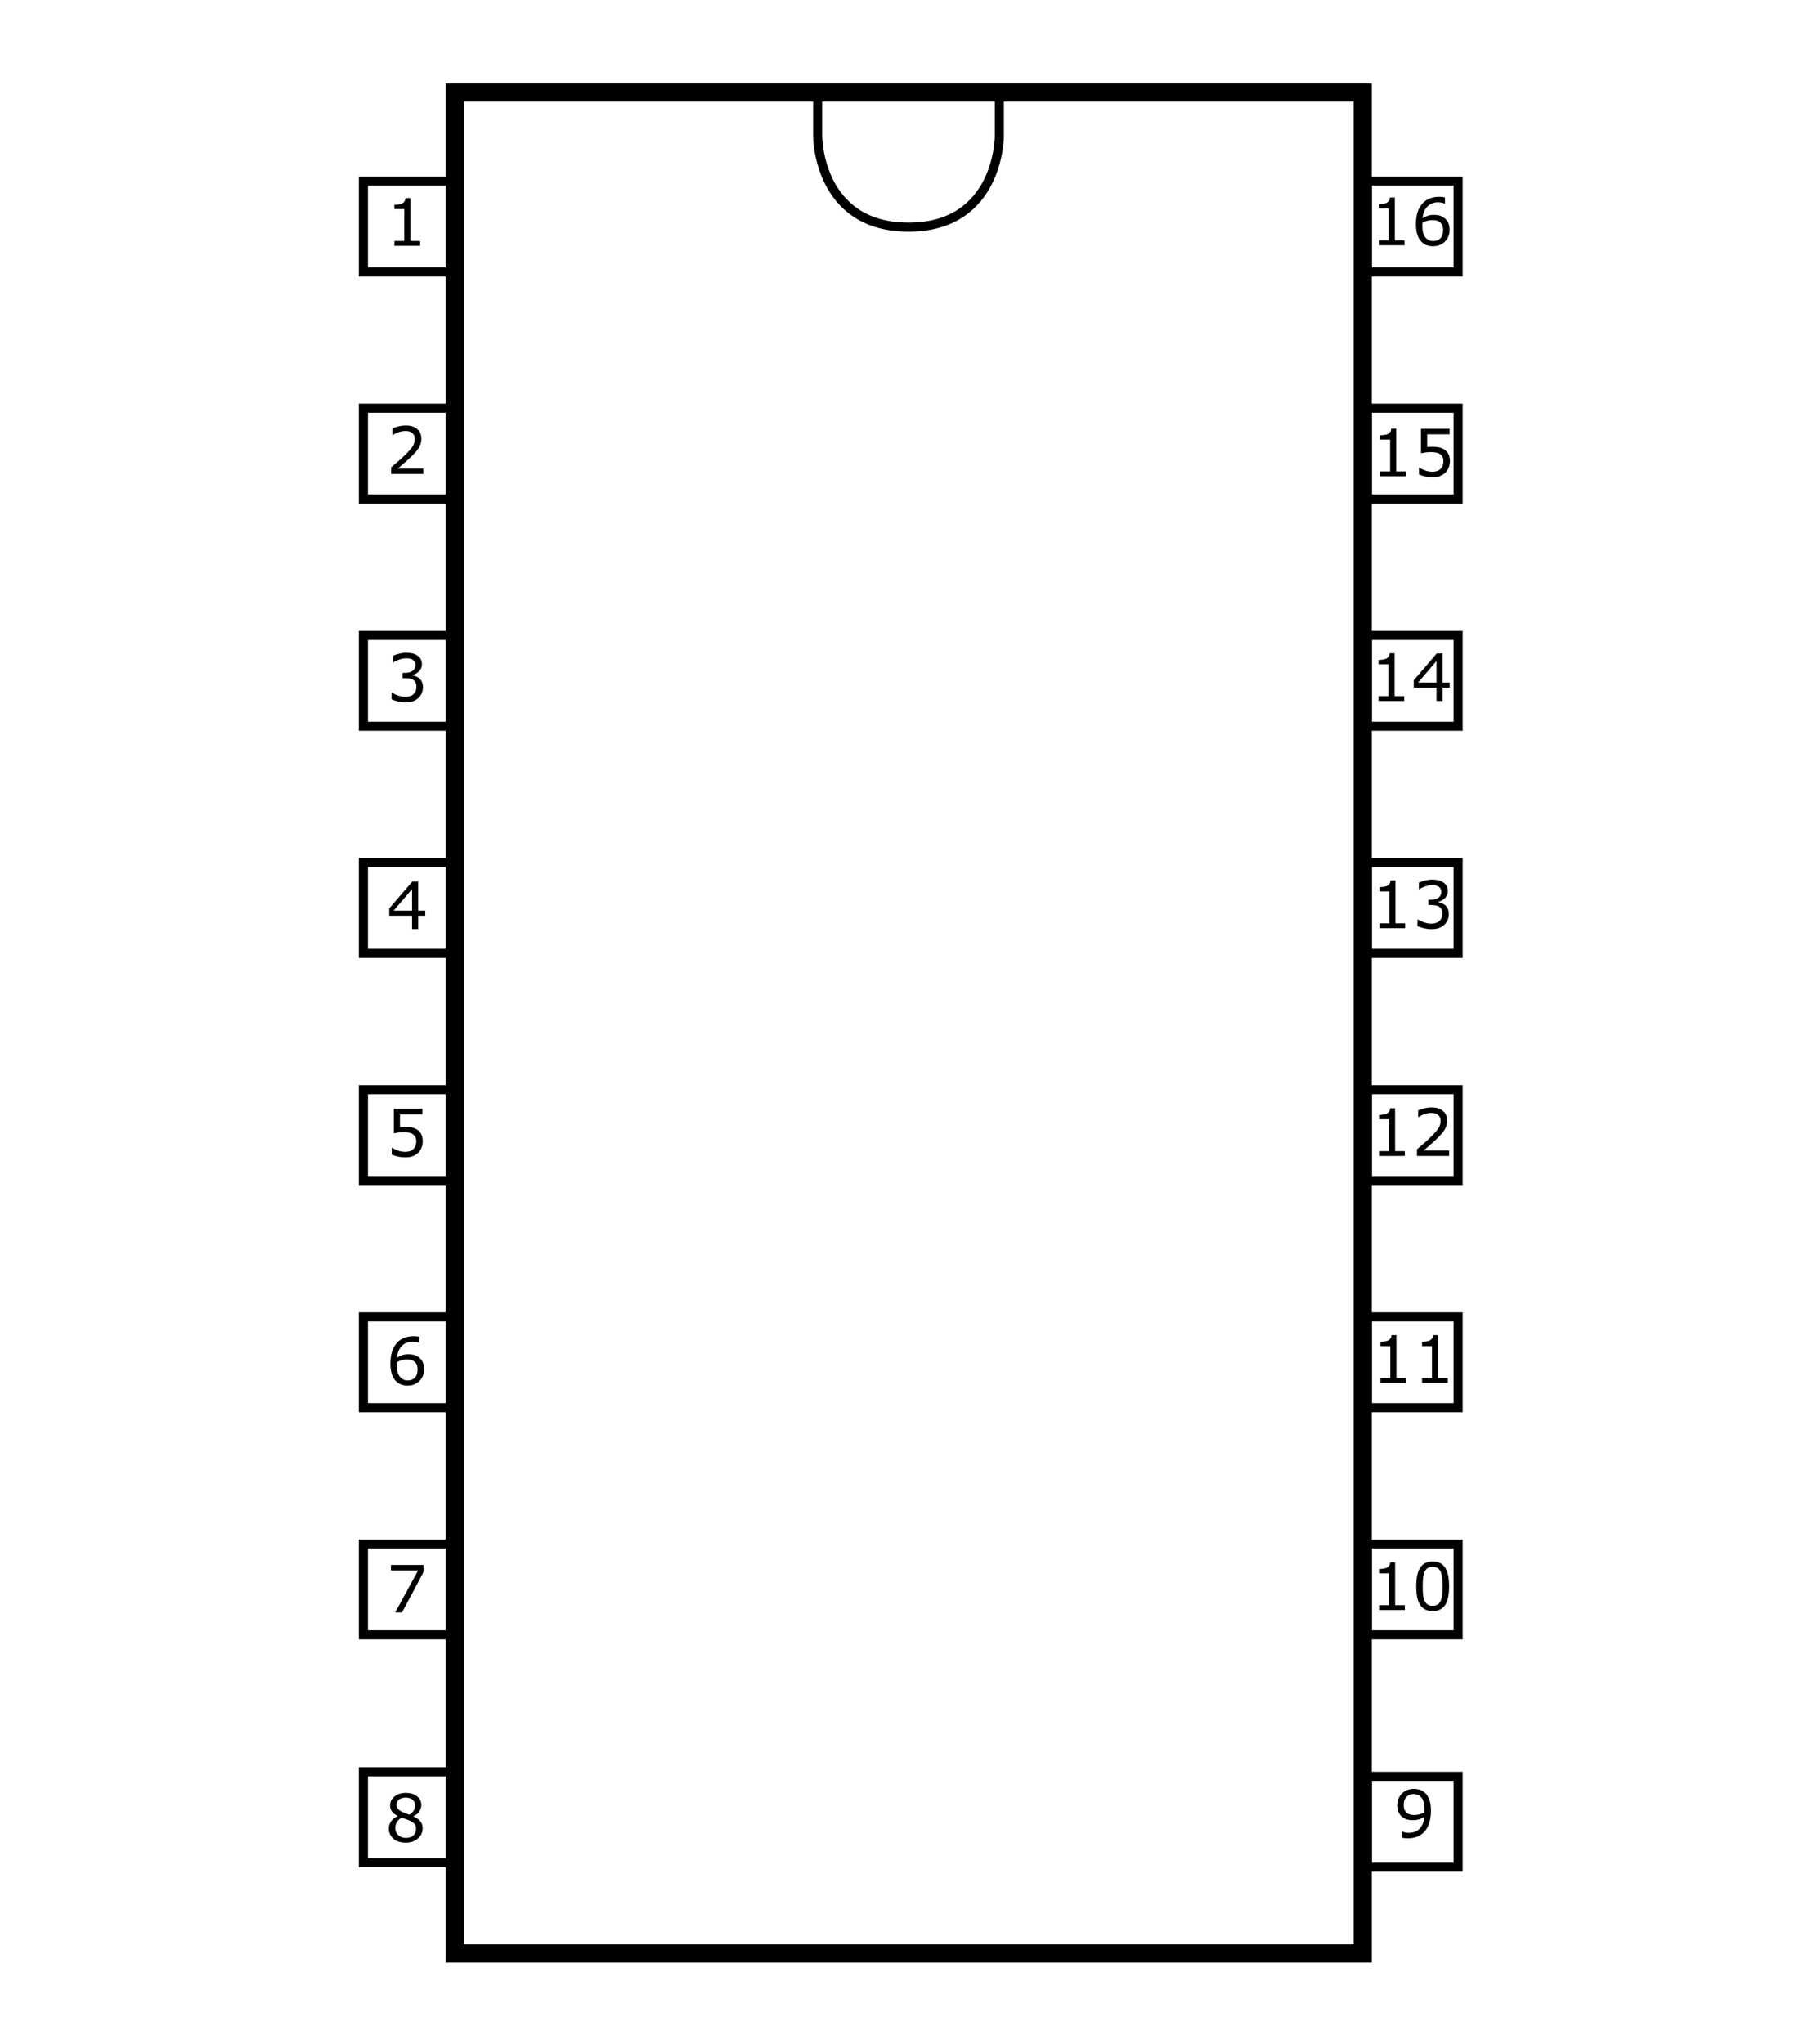 <?xml version="1.0" encoding="UTF-8" standalone="no"?>
<!-- Created with Inkscape (http://www.inkscape.org/) -->
<svg
   xmlns:dc="http://purl.org/dc/elements/1.1/"
   xmlns:cc="http://web.resource.org/cc/"
   xmlns:rdf="http://www.w3.org/1999/02/22-rdf-syntax-ns#"
   xmlns:svg="http://www.w3.org/2000/svg"
   xmlns="http://www.w3.org/2000/svg"
   xmlns:sodipodi="http://inkscape.sourceforge.net/DTD/sodipodi-0.dtd"
   xmlns:inkscape="http://www.inkscape.org/namespaces/inkscape"
   width="200"
   height="225"
   id="svg2"
   sodipodi:version="0.32"
   inkscape:version="0.43"
   version="1.0"
   sodipodi:docbase="C:\Documents and Settings\Julian\My Documents\My Pictures\Electronics\Vector Illustrations\ICs"
   sodipodi:docname="Pinout Template 16 Pin.svg">
  <defs
     id="defs4" />
  <sodipodi:namedview
     id="base"
     pagecolor="#ffffff"
     bordercolor="#666666"
     borderopacity="1.0"
     inkscape:pageopacity="0.0"
     inkscape:pageshadow="2"
     inkscape:zoom="1.926866"
     inkscape:cx="110.41983"
     inkscape:cy="101.76779"
     inkscape:document-units="px"
     inkscape:current-layer="layer1"
     showgrid="true"
     inkscape:grid-bbox="true"
     inkscape:grid-points="true"
     gridspacingx="5px"
     gridspacingy="5px"
     gridtolerance="5px"
     inkscape:window-width="1024"
     inkscape:window-height="712"
     inkscape:window-x="-4"
     inkscape:window-y="-4"
     showguides="true"
     inkscape:guide-bbox="true" />
  <g
     inkscape:label="Layer 1"
     inkscape:groupmode="layer"
     id="layer1">
    <path
       style="fill:none;fill-opacity:0.75;fill-rule:evenodd;stroke:#000000;stroke-width:2;stroke-linecap:butt;stroke-linejoin:miter;stroke-miterlimit:4;stroke-opacity:1"
       d="M 50.052,10.167 L 150,10.167 L 150,215 C 150,215 50.052,215 50.052,215 L 50.052,10.167 z "
       id="path1349" />
    <path
       style="fill:none;fill-opacity:1;stroke:#000000;stroke-width:1;stroke-miterlimit:4;stroke-dashoffset:0;stroke-opacity:1"
       d="M 40,19.929 L 50,19.929 L 50,29.929 L 40,29.929 L 40,19.929 z "
       id="rect2226" />
    <path
       style="fill:none;fill-opacity:1;stroke:#000000;stroke-width:1;stroke-miterlimit:4;stroke-dashoffset:0;stroke-opacity:1"
       d="M 40,44.929 L 50,44.929 L 50,54.929 L 40,54.929 L 40,44.929 z "
       id="rect3101" />
    <path
       style="fill:none;fill-opacity:1;stroke:#000000;stroke-width:1;stroke-miterlimit:4;stroke-dashoffset:0;stroke-opacity:1"
       d="M 40,69.929 L 50,69.929 L 50,79.929 L 40,79.929 L 40,69.929 z "
       id="rect3103" />
    <path
       style="fill:none;fill-opacity:1;stroke:#000000;stroke-width:1;stroke-miterlimit:4;stroke-dashoffset:0;stroke-opacity:1"
       d="M 40,94.929 L 50,94.929 L 50,104.929 L 40,104.929 L 40,94.929 z "
       id="rect3105" />
    <path
       style="fill:none;fill-opacity:1;stroke:#000000;stroke-width:1;stroke-miterlimit:4;stroke-dashoffset:0;stroke-opacity:1"
       d="M 40,119.929 L 50,119.929 L 50,129.929 L 40,129.929 L 40,119.929 z "
       id="rect3107" />
    <path
       style="fill:none;fill-opacity:1;stroke:#000000;stroke-width:1;stroke-miterlimit:4;stroke-dashoffset:0;stroke-opacity:1"
       d="M 40,144.929 L 50,144.929 L 50,154.929 L 40,154.929 L 40,144.929 z "
       id="rect3109" />
    <path
       style="fill:none;fill-opacity:1;stroke:#000000;stroke-width:1;stroke-miterlimit:4;stroke-dashoffset:0;stroke-opacity:1"
       d="M 40,169.929 L 50,169.929 L 50,179.929 L 40,179.929 L 40,169.929 z "
       id="rect3111" />
    <path
       style="fill:none;fill-opacity:1;stroke:#000000;stroke-width:1;stroke-miterlimit:4;stroke-dashoffset:0;stroke-opacity:1"
       d="M 150.5,19.929 L 160.5,19.929 L 160.5,29.929 L 150.5,29.929 L 150.5,19.929 z "
       id="rect3113" />
    <path
       style="fill:none;fill-opacity:1;stroke:#000000;stroke-width:1;stroke-miterlimit:4;stroke-dashoffset:0;stroke-opacity:1"
       d="M 150.5,44.929 L 160.5,44.929 L 160.5,54.929 L 150.5,54.929 L 150.5,44.929 z "
       id="rect3115" />
    <path
       style="fill:none;fill-opacity:1;stroke:#000000;stroke-width:1;stroke-miterlimit:4;stroke-dashoffset:0;stroke-opacity:1"
       d="M 150.5,69.929 L 160.5,69.929 L 160.5,79.929 L 150.5,79.929 L 150.5,69.929 z "
       id="rect3117" />
    <path
       style="fill:none;fill-opacity:1;stroke:#000000;stroke-width:1;stroke-miterlimit:4;stroke-dashoffset:0;stroke-opacity:1"
       d="M 150.5,94.929 L 160.5,94.929 L 160.5,104.929 L 150.5,104.929 L 150.5,94.929 z "
       id="rect3119" />
    <path
       style="fill:none;fill-opacity:1;stroke:#000000;stroke-width:1;stroke-miterlimit:4;stroke-dashoffset:0;stroke-opacity:1"
       d="M 150.5,119.929 L 160.5,119.929 L 160.5,129.929 L 150.5,129.929 L 150.5,119.929 z "
       id="rect3121" />
    <path
       style="fill:none;fill-opacity:1;stroke:#000000;stroke-width:1;stroke-miterlimit:4;stroke-dashoffset:0;stroke-opacity:1"
       d="M 150.5,144.929 L 160.5,144.929 L 160.5,154.929 L 150.5,154.929 L 150.5,144.929 z "
       id="rect3123" />
    <path
       style="fill:none;fill-opacity:1;stroke:#000000;stroke-width:1;stroke-miterlimit:4;stroke-dashoffset:0;stroke-opacity:1"
       d="M 150.5,169.929 L 160.5,169.929 L 160.5,179.929 L 150.5,179.929 L 150.5,169.929 z "
       id="rect3125" />
    <path
       style="font-size:7.2px;font-style:normal;font-weight:normal;fill:#000000;fill-opacity:1;stroke:none;stroke-width:1px;stroke-linecap:butt;stroke-linejoin:miter;stroke-opacity:1;font-family:Bitstream Vera Sans"
       d="M 46.244,27.057 L 43.41,27.057 L 43.41,26.523 L 44.5,26.523 L 44.5,23.014 L 43.41,23.014 L 43.41,22.536 C 43.558,22.536 43.716,22.524 43.885,22.501 C 44.053,22.475 44.181,22.439 44.268,22.392 C 44.376,22.333 44.46,22.259 44.521,22.17 C 44.584,22.079 44.621,21.957 44.63,21.805 L 45.175,21.805 L 45.175,26.523 L 46.244,26.523 L 46.244,27.057"
       id="text4000" />
    <path
       style="font-size:7.2px;font-style:normal;font-weight:normal;fill:#000000;fill-opacity:1;stroke:none;stroke-width:1px;stroke-linecap:butt;stroke-linejoin:miter;stroke-opacity:1;font-family:Bitstream Vera Sans"
       d="M 46.599,52.173 L 43.055,52.173 L 43.055,51.438 C 43.301,51.227 43.547,51.016 43.793,50.805 C 44.042,50.594 44.273,50.384 44.486,50.176 C 44.936,49.74 45.244,49.394 45.41,49.139 C 45.577,48.881 45.66,48.603 45.66,48.305 C 45.66,48.034 45.57,47.821 45.389,47.669 C 45.211,47.514 44.962,47.437 44.641,47.437 C 44.427,47.437 44.196,47.475 43.948,47.55 C 43.7,47.625 43.457,47.739 43.22,47.894 L 43.185,47.894 L 43.185,47.156 C 43.352,47.074 43.573,46.999 43.85,46.931 C 44.128,46.863 44.398,46.829 44.658,46.829 C 45.195,46.829 45.616,46.959 45.92,47.219 C 46.225,47.477 46.377,47.827 46.377,48.27 C 46.377,48.469 46.352,48.656 46.3,48.829 C 46.251,49 46.177,49.163 46.078,49.318 C 45.987,49.463 45.879,49.606 45.755,49.747 C 45.633,49.887 45.484,50.043 45.309,50.214 C 45.058,50.46 44.799,50.7 44.532,50.932 C 44.264,51.161 44.015,51.375 43.783,51.571 L 46.599,51.571 L 46.599,52.173"
       id="text4004" />
    <path
       style="font-size:7.2px;font-style:normal;font-weight:normal;fill:#000000;fill-opacity:1;stroke:none;stroke-width:1px;stroke-linecap:butt;stroke-linejoin:miter;stroke-opacity:1;font-family:Bitstream Vera Sans"
       d="M 46.165,74.667 C 46.277,74.768 46.37,74.895 46.442,75.047 C 46.515,75.199 46.551,75.396 46.551,75.638 C 46.551,75.877 46.508,76.096 46.421,76.295 C 46.335,76.494 46.213,76.668 46.056,76.815 C 45.88,76.979 45.672,77.101 45.433,77.181 C 45.197,77.258 44.936,77.297 44.653,77.297 C 44.362,77.297 44.076,77.262 43.795,77.192 C 43.514,77.124 43.283,77.049 43.102,76.967 L 43.102,76.232 L 43.155,76.232 C 43.354,76.363 43.589,76.472 43.858,76.559 C 44.128,76.645 44.388,76.689 44.639,76.689 C 44.786,76.689 44.944,76.664 45.11,76.615 C 45.276,76.566 45.411,76.493 45.514,76.397 C 45.622,76.294 45.702,76.18 45.753,76.056 C 45.807,75.932 45.834,75.775 45.834,75.585 C 45.834,75.397 45.804,75.243 45.743,75.121 C 45.684,74.997 45.602,74.899 45.497,74.829 C 45.391,74.756 45.263,74.707 45.113,74.681 C 44.963,74.653 44.802,74.639 44.628,74.639 L 44.312,74.639 L 44.312,74.056 L 44.558,74.056 C 44.914,74.056 45.198,73.982 45.409,73.834 C 45.622,73.684 45.729,73.466 45.729,73.18 C 45.729,73.054 45.702,72.944 45.648,72.85 C 45.594,72.754 45.519,72.675 45.423,72.614 C 45.322,72.553 45.214,72.511 45.099,72.488 C 44.985,72.464 44.854,72.453 44.709,72.453 C 44.486,72.453 44.25,72.492 43.999,72.572 C 43.748,72.652 43.511,72.764 43.289,72.91 L 43.254,72.91 L 43.254,72.175 C 43.42,72.093 43.642,72.018 43.918,71.95 C 44.197,71.879 44.467,71.844 44.727,71.844 C 44.982,71.844 45.207,71.868 45.402,71.915 C 45.596,71.962 45.772,72.037 45.929,72.14 C 46.098,72.252 46.226,72.388 46.312,72.547 C 46.399,72.707 46.442,72.893 46.442,73.106 C 46.442,73.397 46.339,73.651 46.133,73.869 C 45.929,74.085 45.688,74.221 45.409,74.277 L 45.409,74.326 C 45.521,74.345 45.65,74.385 45.795,74.446 C 45.941,74.504 46.064,74.578 46.165,74.667"
       id="text4008" />
    <path
       style="font-size:7.2px;font-style:normal;font-weight:normal;fill:#000000;fill-opacity:1;stroke:none;stroke-width:1px;stroke-linecap:butt;stroke-linejoin:miter;stroke-opacity:1;font-family:Bitstream Vera Sans"
       d="M 46.806,100.785 L 46.029,100.785 L 46.029,102.258 L 45.354,102.258 L 45.354,100.785 L 42.848,100.785 L 42.848,99.976 L 45.382,97.023 L 46.029,97.023 L 46.029,100.222 L 46.806,100.222 L 46.806,100.785 M 45.354,100.222 L 45.354,97.86 L 43.326,100.222 L 45.354,100.222"
       id="text4012" />
    <path
       style="font-size:7.2px;font-style:normal;font-weight:normal;fill:#000000;fill-opacity:1;stroke:none;stroke-width:1px;stroke-linecap:butt;stroke-linejoin:miter;stroke-opacity:1;font-family:Bitstream Vera Sans"
       d="M 46.532,125.611 C 46.532,125.854 46.487,126.088 46.398,126.31 C 46.309,126.533 46.187,126.72 46.033,126.873 C 45.864,127.037 45.662,127.163 45.428,127.252 C 45.196,127.339 44.927,127.382 44.619,127.382 C 44.334,127.382 44.058,127.352 43.793,127.291 C 43.528,127.232 43.305,127.161 43.122,127.077 L 43.122,126.335 L 43.171,126.335 C 43.363,126.457 43.588,126.561 43.846,126.648 C 44.104,126.732 44.357,126.774 44.605,126.774 C 44.772,126.774 44.932,126.751 45.087,126.704 C 45.244,126.657 45.384,126.575 45.505,126.458 C 45.609,126.357 45.686,126.236 45.737,126.096 C 45.791,125.955 45.818,125.792 45.818,125.607 C 45.818,125.427 45.787,125.274 45.723,125.15 C 45.662,125.026 45.577,124.926 45.467,124.851 C 45.345,124.762 45.196,124.7 45.02,124.665 C 44.847,124.627 44.652,124.609 44.437,124.609 C 44.23,124.609 44.031,124.623 43.839,124.651 C 43.649,124.679 43.485,124.707 43.347,124.735 L 43.347,122.039 L 46.497,122.039 L 46.497,122.654 L 44.025,122.654 L 44.025,124.046 C 44.126,124.037 44.229,124.03 44.335,124.025 C 44.44,124.02 44.532,124.018 44.609,124.018 C 44.893,124.018 45.141,124.043 45.354,124.092 C 45.568,124.139 45.763,124.223 45.941,124.345 C 46.129,124.474 46.274,124.64 46.377,124.844 C 46.48,125.048 46.532,125.304 46.532,125.611"
       id="text4016" />
    <path
       style="font-size:7.2px;font-style:normal;font-weight:normal;fill:#000000;fill-opacity:1;stroke:none;stroke-width:1px;stroke-linecap:butt;stroke-linejoin:miter;stroke-opacity:1;font-family:Bitstream Vera Sans"
       d="M 46.68,150.695 C 46.68,151.227 46.504,151.661 46.152,151.999 C 45.803,152.334 45.374,152.502 44.866,152.502 C 44.608,152.502 44.373,152.462 44.162,152.382 C 43.952,152.302 43.765,152.184 43.603,152.027 C 43.402,151.833 43.246,151.575 43.136,151.254 C 43.028,150.933 42.974,150.546 42.974,150.094 C 42.974,149.629 43.023,149.218 43.122,148.86 C 43.223,148.501 43.382,148.182 43.6,147.903 C 43.806,147.638 44.072,147.432 44.398,147.285 C 44.724,147.135 45.103,147.06 45.537,147.06 C 45.675,147.06 45.791,147.065 45.885,147.077 C 45.979,147.089 46.074,147.11 46.17,147.14 L 46.17,147.812 L 46.135,147.812 C 46.069,147.777 45.969,147.744 45.836,147.713 C 45.705,147.681 45.57,147.664 45.432,147.664 C 44.928,147.664 44.526,147.822 44.226,148.139 C 43.926,148.453 43.751,148.878 43.702,149.415 C 43.899,149.295 44.092,149.205 44.282,149.144 C 44.474,149.081 44.696,149.049 44.946,149.049 C 45.169,149.049 45.365,149.07 45.534,149.113 C 45.705,149.152 45.879,149.235 46.057,149.359 C 46.264,149.502 46.418,149.682 46.521,149.9 C 46.627,150.118 46.68,150.383 46.68,150.695 M 45.966,150.723 C 45.966,150.505 45.933,150.324 45.868,150.181 C 45.804,150.038 45.699,149.914 45.551,149.809 C 45.443,149.734 45.324,149.685 45.193,149.661 C 45.061,149.638 44.924,149.626 44.781,149.626 C 44.582,149.626 44.397,149.649 44.226,149.696 C 44.055,149.743 43.879,149.816 43.698,149.914 C 43.694,149.966 43.69,150.016 43.688,150.065 C 43.686,150.112 43.684,150.172 43.684,150.245 C 43.684,150.615 43.722,150.908 43.797,151.124 C 43.874,151.337 43.98,151.506 44.113,151.63 C 44.221,151.733 44.337,151.809 44.461,151.858 C 44.588,151.905 44.725,151.929 44.873,151.929 C 45.212,151.929 45.48,151.826 45.674,151.619 C 45.869,151.411 45.966,151.112 45.966,150.723"
       id="text4020" />
    <path
       style="font-size:7.2px;font-style:normal;font-weight:normal;fill:#000000;fill-opacity:1;stroke:none;stroke-width:1px;stroke-linecap:butt;stroke-linejoin:miter;stroke-opacity:1;font-family:Bitstream Vera Sans"
       d="M 46.618,173.017 L 44.249,177.468 L 43.496,177.468 L 46.017,172.848 L 43.036,172.848 L 43.036,172.233 L 46.618,172.233 L 46.618,173.017"
       id="text4024" />
    <path
       style="font-size:7.2px;font-style:normal;font-weight:normal;fill:#000000;fill-opacity:1;stroke:none;stroke-width:1px;stroke-linecap:butt;stroke-linejoin:miter;stroke-opacity:1;font-family:Bitstream Vera Sans"
       d="M 46.518,201.22 C 46.518,201.672 46.341,202.048 45.987,202.348 C 45.635,202.648 45.192,202.798 44.658,202.798 C 44.091,202.798 43.638,202.652 43.301,202.359 C 42.966,202.066 42.798,201.691 42.798,201.234 C 42.798,200.943 42.883,200.681 43.051,200.446 C 43.22,200.209 43.458,200.022 43.765,199.884 L 43.765,199.863 C 43.484,199.713 43.275,199.549 43.139,199.37 C 43.006,199.192 42.939,198.97 42.939,198.702 C 42.939,198.309 43.101,197.981 43.424,197.718 C 43.747,197.456 44.159,197.324 44.658,197.324 C 45.181,197.324 45.598,197.45 45.909,197.701 C 46.221,197.951 46.377,198.27 46.377,198.657 C 46.377,198.893 46.303,199.127 46.156,199.356 C 46.008,199.584 45.791,199.762 45.505,199.891 L 45.505,199.912 C 45.833,200.052 46.084,200.226 46.258,200.432 C 46.431,200.638 46.518,200.901 46.518,201.22 M 45.684,198.664 C 45.684,198.413 45.587,198.214 45.393,198.066 C 45.201,197.916 44.954,197.841 44.654,197.841 C 44.359,197.841 44.117,197.911 43.927,198.052 C 43.739,198.193 43.645,198.383 43.645,198.622 C 43.645,198.79 43.692,198.937 43.786,199.061 C 43.882,199.183 44.026,199.292 44.218,199.388 C 44.305,199.43 44.429,199.485 44.591,199.553 C 44.755,199.621 44.915,199.677 45.069,199.722 C 45.301,199.567 45.462,199.407 45.551,199.24 C 45.64,199.074 45.684,198.882 45.684,198.664 M 45.793,201.286 C 45.793,201.071 45.745,200.899 45.649,200.77 C 45.556,200.638 45.37,200.507 45.094,200.376 C 44.984,200.324 44.863,200.276 44.732,200.232 C 44.601,200.187 44.426,200.125 44.208,200.045 C 43.997,200.16 43.827,200.316 43.698,200.513 C 43.572,200.71 43.508,200.933 43.508,201.181 C 43.508,201.497 43.617,201.759 43.835,201.965 C 44.053,202.171 44.33,202.274 44.665,202.274 C 45.007,202.274 45.28,202.186 45.484,202.011 C 45.69,201.835 45.793,201.593 45.793,201.286"
       id="text4028" />
    <path
       style="font-size:7.2px;font-style:normal;font-weight:normal;fill:#000000;fill-opacity:1;stroke:none;stroke-width:1px;stroke-linecap:butt;stroke-linejoin:miter;stroke-opacity:1;font-family:Bitstream Vera Sans"
       d="M 157.508,199.288 C 157.508,199.745 157.455,200.16 157.349,200.533 C 157.246,200.905 157.089,201.223 156.878,201.485 C 156.665,201.752 156.398,201.959 156.077,202.104 C 155.756,202.249 155.378,202.322 154.945,202.322 C 154.823,202.322 154.708,202.315 154.6,202.301 C 154.492,202.289 154.396,202.269 154.312,202.241 L 154.312,201.57 L 154.347,201.57 C 154.415,201.605 154.511,201.639 154.635,201.672 C 154.76,201.702 154.898,201.717 155.05,201.717 C 155.568,201.717 155.974,201.563 156.267,201.253 C 156.562,200.942 156.733,200.513 156.78,199.967 C 156.562,200.098 156.357,200.192 156.165,200.248 C 155.972,200.304 155.763,200.332 155.535,200.332 C 155.32,200.332 155.124,200.311 154.948,200.269 C 154.775,200.227 154.6,200.145 154.424,200.023 C 154.218,199.88 154.062,199.698 153.957,199.478 C 153.854,199.258 153.802,198.994 153.802,198.687 C 153.802,198.152 153.978,197.718 154.329,197.383 C 154.681,197.047 155.11,196.88 155.616,196.88 C 155.869,196.88 156.104,196.92 156.319,196.999 C 156.535,197.077 156.724,197.194 156.885,197.351 C 157.084,197.545 157.238,197.796 157.346,198.103 C 157.454,198.408 157.508,198.803 157.508,199.288 M 156.797,199.137 C 156.797,198.774 156.76,198.482 156.685,198.261 C 156.61,198.041 156.507,197.87 156.376,197.748 C 156.265,197.643 156.147,197.568 156.02,197.523 C 155.894,197.476 155.757,197.453 155.609,197.453 C 155.272,197.453 155.004,197.558 154.808,197.769 C 154.613,197.98 154.516,198.277 154.516,198.659 C 154.516,198.881 154.547,199.063 154.611,199.204 C 154.674,199.344 154.781,199.467 154.931,199.573 C 155.036,199.645 155.152,199.695 155.279,199.72 C 155.405,199.744 155.546,199.756 155.701,199.756 C 155.883,199.756 156.068,199.731 156.256,199.682 C 156.443,199.633 156.619,199.561 156.783,199.467 C 156.786,199.418 156.788,199.37 156.79,199.323 C 156.795,199.274 156.797,199.212 156.797,199.137"
       id="text4032" />
    <path
       style="font-size:7.2px;font-style:normal;font-weight:normal;fill:#000000;fill-opacity:1;stroke:none;stroke-width:1px;stroke-linecap:butt;stroke-linejoin:miter;stroke-opacity:1;font-family:Bitstream Vera Sans"
       d="M 154.634,177.201 L 151.8,177.201 L 151.8,176.667 L 152.89,176.667 L 152.89,173.158 L 151.8,173.158 L 151.8,172.68 C 151.948,172.68 152.106,172.668 152.275,172.645 C 152.443,172.619 152.571,172.583 152.658,172.536 C 152.766,172.477 152.85,172.403 152.911,172.314 C 152.974,172.223 153.01,172.101 153.02,171.949 L 153.565,171.949 L 153.565,176.667 L 154.634,176.667 L 154.634,177.201 M 159.51,174.582 C 159.51,175.522 159.362,176.212 159.067,176.653 C 158.774,177.091 158.318,177.31 157.699,177.31 C 157.071,177.31 156.612,177.087 156.321,176.642 C 156.033,176.197 155.889,175.512 155.889,174.589 C 155.889,173.658 156.035,172.972 156.328,172.529 C 156.621,172.083 157.078,171.861 157.699,171.861 C 158.327,171.861 158.785,172.087 159.074,172.539 C 159.364,172.989 159.51,173.67 159.51,174.582 M 158.585,176.178 C 158.667,175.988 158.722,175.765 158.75,175.51 C 158.781,175.252 158.796,174.943 158.796,174.582 C 158.796,174.226 158.781,173.916 158.75,173.654 C 158.722,173.391 158.666,173.169 158.582,172.986 C 158.5,172.805 158.387,172.669 158.244,172.578 C 158.103,172.487 157.922,172.441 157.699,172.441 C 157.479,172.441 157.296,172.487 157.151,172.578 C 157.008,172.669 156.894,172.808 156.81,172.993 C 156.73,173.166 156.675,173.392 156.644,173.671 C 156.616,173.95 156.602,174.256 156.602,174.589 C 156.602,174.955 156.615,175.26 156.641,175.506 C 156.667,175.753 156.722,175.973 156.806,176.167 C 156.884,176.35 156.993,176.49 157.133,176.586 C 157.276,176.682 157.465,176.73 157.699,176.73 C 157.919,176.73 158.102,176.684 158.248,176.593 C 158.393,176.501 158.505,176.363 158.585,176.178"
       id="text4036" />
    <path
       style="font-size:7.2px;font-style:normal;font-weight:normal;fill:#000000;fill-opacity:1;stroke:none;stroke-width:1px;stroke-linecap:butt;stroke-linejoin:miter;stroke-opacity:1;font-family:Bitstream Vera Sans"
       d="M 154.779,152.196 L 151.946,152.196 L 151.946,151.662 L 153.036,151.662 L 153.036,148.153 L 151.946,148.153 L 151.946,147.675 C 152.093,147.675 152.252,147.663 152.42,147.64 C 152.589,147.614 152.717,147.578 152.804,147.531 C 152.911,147.472 152.996,147.398 153.057,147.309 C 153.12,147.218 153.156,147.096 153.166,146.944 L 153.711,146.944 L 153.711,151.662 L 154.779,151.662 L 154.779,152.196 M 159.364,152.196 L 156.53,152.196 L 156.53,151.662 L 157.62,151.662 L 157.62,148.153 L 156.53,148.153 L 156.53,147.675 C 156.678,147.675 156.836,147.663 157.005,147.64 C 157.174,147.614 157.301,147.578 157.388,147.531 C 157.496,147.472 157.58,147.398 157.641,147.309 C 157.704,147.218 157.741,147.096 157.75,146.944 L 158.295,146.944 L 158.295,151.662 L 159.364,151.662 L 159.364,152.196"
       id="text4040" />
    <path
       style="font-size:7.2px;font-style:normal;font-weight:normal;fill:#000000;fill-opacity:1;stroke:none;stroke-width:1px;stroke-linecap:butt;stroke-linejoin:miter;stroke-opacity:1;font-family:Bitstream Vera Sans"
       d="M 154.63,127.226 L 151.796,127.226 L 151.796,126.692 L 152.886,126.692 L 152.886,123.183 L 151.796,123.183 L 151.796,122.705 C 151.944,122.705 152.102,122.693 152.271,122.67 C 152.44,122.644 152.567,122.608 152.654,122.561 C 152.762,122.502 152.846,122.428 152.907,122.339 C 152.971,122.248 153.007,122.126 153.016,121.974 L 153.561,121.974 L 153.561,126.692 L 154.63,126.692 L 154.63,127.226 M 159.513,127.226 L 155.969,127.226 L 155.969,126.491 C 156.216,126.28 156.462,126.069 156.708,125.859 C 156.956,125.648 157.187,125.438 157.4,125.229 C 157.85,124.793 158.159,124.448 158.325,124.192 C 158.491,123.934 158.575,123.657 158.575,123.359 C 158.575,123.087 158.484,122.875 158.304,122.723 C 158.126,122.568 157.876,122.491 157.555,122.491 C 157.342,122.491 157.111,122.528 156.862,122.603 C 156.614,122.678 156.371,122.793 156.135,122.948 L 156.1,122.948 L 156.1,122.209 C 156.266,122.127 156.487,122.052 156.764,121.984 C 157.043,121.916 157.312,121.882 157.573,121.882 C 158.109,121.882 158.53,122.012 158.835,122.273 C 159.139,122.53 159.292,122.881 159.292,123.324 C 159.292,123.523 159.266,123.709 159.214,123.883 C 159.165,124.054 159.091,124.217 158.993,124.371 C 158.901,124.517 158.794,124.66 158.669,124.8 C 158.548,124.941 158.399,125.097 158.223,125.268 C 157.972,125.514 157.713,125.753 157.446,125.985 C 157.179,126.215 156.929,126.428 156.697,126.625 L 159.513,126.625 L 159.513,127.226"
       id="text4044" />
    <path
       style="font-size:7.2px;font-style:normal;font-weight:normal;fill:#000000;fill-opacity:1;stroke:none;stroke-width:1px;stroke-linecap:butt;stroke-linejoin:miter;stroke-opacity:1;font-family:Bitstream Vera Sans"
       d="M 154.667,102.156 L 151.833,102.156 L 151.833,101.622 L 152.923,101.622 L 152.923,98.113 L 151.833,98.113 L 151.833,97.635 C 151.981,97.635 152.139,97.623 152.308,97.6 C 152.477,97.574 152.604,97.538 152.691,97.491 C 152.799,97.432 152.883,97.358 152.944,97.269 C 153.008,97.178 153.044,97.056 153.053,96.904 L 153.598,96.904 L 153.598,101.622 L 154.667,101.622 L 154.667,102.156 M 159.09,99.635 C 159.202,99.736 159.295,99.863 159.367,100.015 C 159.44,100.167 159.476,100.364 159.476,100.606 C 159.476,100.845 159.433,101.064 159.346,101.263 C 159.26,101.462 159.138,101.636 158.981,101.783 C 158.805,101.947 158.597,102.069 158.358,102.149 C 158.122,102.226 157.861,102.265 157.578,102.265 C 157.287,102.265 157.001,102.23 156.72,102.16 C 156.439,102.092 156.208,102.017 156.027,101.935 L 156.027,101.2 L 156.08,101.2 C 156.279,101.331 156.514,101.44 156.783,101.527 C 157.053,101.613 157.313,101.657 157.564,101.657 C 157.711,101.657 157.868,101.632 158.035,101.583 C 158.201,101.534 158.336,101.461 158.439,101.365 C 158.547,101.262 158.627,101.148 158.678,101.024 C 158.732,100.9 158.759,100.743 158.759,100.553 C 158.759,100.365 158.729,100.211 158.668,100.089 C 158.609,99.965 158.527,99.867 158.422,99.797 C 158.316,99.724 158.188,99.675 158.038,99.649 C 157.888,99.621 157.727,99.607 157.553,99.607 L 157.237,99.607 L 157.237,99.024 L 157.483,99.024 C 157.839,99.024 158.123,98.95 158.334,98.802 C 158.547,98.652 158.654,98.434 158.654,98.148 C 158.654,98.022 158.627,97.912 158.573,97.818 C 158.519,97.722 158.444,97.643 158.348,97.582 C 158.247,97.521 158.139,97.479 158.024,97.456 C 157.91,97.432 157.779,97.421 157.634,97.421 C 157.411,97.421 157.175,97.46 156.924,97.54 C 156.673,97.62 156.436,97.732 156.214,97.878 L 156.179,97.878 L 156.179,97.143 C 156.345,97.061 156.567,96.986 156.843,96.918 C 157.122,96.847 157.392,96.812 157.652,96.812 C 157.907,96.812 158.132,96.836 158.327,96.883 C 158.521,96.929 158.697,97.004 158.854,97.108 C 159.023,97.22 159.151,97.356 159.237,97.515 C 159.324,97.675 159.367,97.861 159.367,98.074 C 159.367,98.365 159.264,98.619 159.058,98.837 C 158.854,99.053 158.613,99.189 158.334,99.245 L 158.334,99.294 C 158.446,99.313 158.575,99.353 158.72,99.414 C 158.866,99.472 158.989,99.546 159.09,99.635"
       id="text4048" />
    <path
       style="font-size:7.2px;font-style:normal;font-weight:normal;fill:#000000;fill-opacity:1;stroke:none;stroke-width:1px;stroke-linecap:butt;stroke-linejoin:miter;stroke-opacity:1;font-family:Bitstream Vera Sans"
       d="M 154.57,77.149 L 151.737,77.149 L 151.737,76.615 L 152.827,76.615 L 152.827,73.106 L 151.737,73.106 L 151.737,72.628 C 151.884,72.628 152.043,72.617 152.211,72.593 C 152.38,72.567 152.508,72.531 152.594,72.484 C 152.702,72.425 152.787,72.352 152.848,72.263 C 152.911,72.171 152.947,72.049 152.957,71.897 L 153.501,71.897 L 153.501,76.615 L 154.57,76.615 L 154.57,77.149 M 159.573,75.676 L 158.796,75.676 L 158.796,77.149 L 158.121,77.149 L 158.121,75.676 L 155.614,75.676 L 155.614,74.868 L 158.149,71.915 L 158.796,71.915 L 158.796,75.114 L 159.573,75.114 L 159.573,75.676 M 158.121,75.114 L 158.121,72.751 L 156.093,75.114 L 158.121,75.114"
       id="text4052" />
    <path
       style="fill:none;fill-opacity:1;stroke:#000000;stroke-width:1;stroke-miterlimit:4;stroke-dashoffset:0;stroke-opacity:1"
       d="M 40,195 L 50,195 L 50,205 L 40,205 L 40,195 z "
       id="path5995" />
    <path
       style="fill:none;fill-opacity:1;stroke:#000000;stroke-width:1;stroke-miterlimit:4;stroke-dashoffset:0;stroke-opacity:1"
       d="M 150.5,195.5 L 160.5,195.5 L 160.5,205.5 L 150.5,205.5 L 150.5,195.5 z "
       id="path5999" />
    <path
       style="font-size:7.2px;font-style:normal;font-weight:normal;fill:#000000;fill-opacity:1;stroke:none;stroke-width:1px;stroke-linecap:butt;stroke-linejoin:miter;stroke-opacity:1;font-family:Bitstream Vera Sans"
       d="M 154.757,52.424 L 151.924,52.424 L 151.924,51.889 L 153.013,51.889 L 153.013,48.381 L 151.924,48.381 L 151.924,47.902 C 152.071,47.902 152.229,47.891 152.398,47.867 C 152.567,47.842 152.695,47.805 152.781,47.758 C 152.889,47.7 152.974,47.626 153.035,47.537 C 153.098,47.445 153.134,47.324 153.144,47.171 L 153.688,47.171 L 153.688,51.889 L 154.757,51.889 L 154.757,52.424 M 159.598,50.761 C 159.598,51.004 159.554,51.238 159.465,51.46 C 159.376,51.683 159.254,51.87 159.099,52.023 C 158.93,52.187 158.729,52.313 158.494,52.402 C 158.262,52.489 157.993,52.533 157.686,52.533 C 157.4,52.533 157.124,52.502 156.86,52.441 C 156.595,52.383 156.371,52.311 156.188,52.227 L 156.188,51.485 L 156.237,51.485 C 156.429,51.607 156.654,51.711 156.912,51.798 C 157.17,51.882 157.423,51.924 157.672,51.924 C 157.838,51.924 157.999,51.901 158.153,51.854 C 158.31,51.807 158.45,51.725 158.572,51.608 C 158.675,51.507 158.752,51.386 158.804,51.246 C 158.858,51.105 158.885,50.942 158.885,50.757 C 158.885,50.577 158.853,50.424 158.79,50.3 C 158.729,50.176 158.643,50.076 158.533,50.001 C 158.411,49.912 158.262,49.85 158.087,49.815 C 157.913,49.777 157.719,49.759 157.503,49.759 C 157.297,49.759 157.097,49.773 156.905,49.801 C 156.715,49.829 156.551,49.857 156.413,49.885 L 156.413,47.189 L 159.563,47.189 L 159.563,47.804 L 157.092,47.804 L 157.092,49.196 C 157.192,49.187 157.295,49.18 157.401,49.175 C 157.506,49.17 157.598,49.168 157.675,49.168 C 157.959,49.168 158.207,49.193 158.42,49.242 C 158.634,49.289 158.829,49.373 159.008,49.495 C 159.195,49.624 159.34,49.79 159.444,49.994 C 159.547,50.198 159.598,50.454 159.598,50.761"
       id="text6003" />
    <path
       style="font-size:7.2px;font-style:normal;font-weight:normal;fill:#000000;fill-opacity:1;stroke:none;stroke-width:1px;stroke-linecap:butt;stroke-linejoin:miter;stroke-opacity:1;font-family:Bitstream Vera Sans"
       d="M 154.602,26.994 L 151.768,26.994 L 151.768,26.459 L 152.858,26.459 L 152.858,22.951 L 151.768,22.951 L 151.768,22.473 C 151.916,22.473 152.074,22.461 152.243,22.437 C 152.411,22.412 152.539,22.375 152.626,22.328 C 152.734,22.27 152.818,22.196 152.879,22.107 C 152.942,22.016 152.978,21.894 152.988,21.741 L 153.533,21.741 L 153.533,26.459 L 154.602,26.459 L 154.602,26.994 M 159.562,25.296 C 159.562,25.828 159.386,26.262 159.035,26.6 C 158.686,26.935 158.257,27.103 157.748,27.103 C 157.49,27.103 157.256,27.063 157.045,26.983 C 156.834,26.903 156.648,26.785 156.486,26.628 C 156.284,26.434 156.128,26.176 156.018,25.855 C 155.911,25.534 155.857,25.147 155.857,24.694 C 155.857,24.23 155.906,23.819 156.004,23.46 C 156.105,23.102 156.264,22.783 156.482,22.504 C 156.689,22.239 156.955,22.033 157.28,21.885 C 157.606,21.735 157.986,21.66 158.419,21.66 C 158.558,21.66 158.674,21.666 158.768,21.678 C 158.861,21.69 158.956,21.711 159.052,21.741 L 159.052,22.413 L 159.017,22.413 C 158.952,22.378 158.852,22.345 158.718,22.314 C 158.587,22.282 158.452,22.265 158.314,22.265 C 157.81,22.265 157.408,22.423 157.108,22.74 C 156.808,23.054 156.634,23.479 156.584,24.016 C 156.781,23.896 156.975,23.806 157.164,23.745 C 157.357,23.682 157.578,23.65 157.829,23.65 C 158.052,23.65 158.247,23.671 158.416,23.714 C 158.587,23.753 158.762,23.835 158.94,23.96 C 159.146,24.103 159.301,24.283 159.404,24.501 C 159.509,24.719 159.562,24.984 159.562,25.296 M 158.848,25.324 C 158.848,25.106 158.816,24.925 158.75,24.782 C 158.687,24.639 158.581,24.515 158.434,24.41 C 158.326,24.335 158.206,24.285 158.075,24.262 C 157.944,24.239 157.807,24.227 157.664,24.227 C 157.464,24.227 157.279,24.25 157.108,24.297 C 156.937,24.344 156.761,24.417 156.581,24.515 C 156.576,24.567 156.573,24.617 156.57,24.666 C 156.568,24.713 156.567,24.773 156.567,24.846 C 156.567,25.216 156.604,25.509 156.679,25.725 C 156.757,25.938 156.862,26.107 156.996,26.231 C 157.103,26.334 157.219,26.41 157.344,26.459 C 157.47,26.506 157.607,26.53 157.755,26.53 C 158.095,26.53 158.362,26.426 158.557,26.22 C 158.751,26.012 158.848,25.713 158.848,25.324"
       id="text6007" />
    <path
       style="fill:none;fill-opacity:0.75;fill-rule:evenodd;stroke:#000000;stroke-width:1px;stroke-linecap:butt;stroke-linejoin:miter;stroke-opacity:1"
       d="M 90,10 L 90,15 C 90,15 90,25 100,25 C 110,25 110,15 110,15 L 110,10 L 90,10"
       id="path6269" />
  </g>
</svg>
